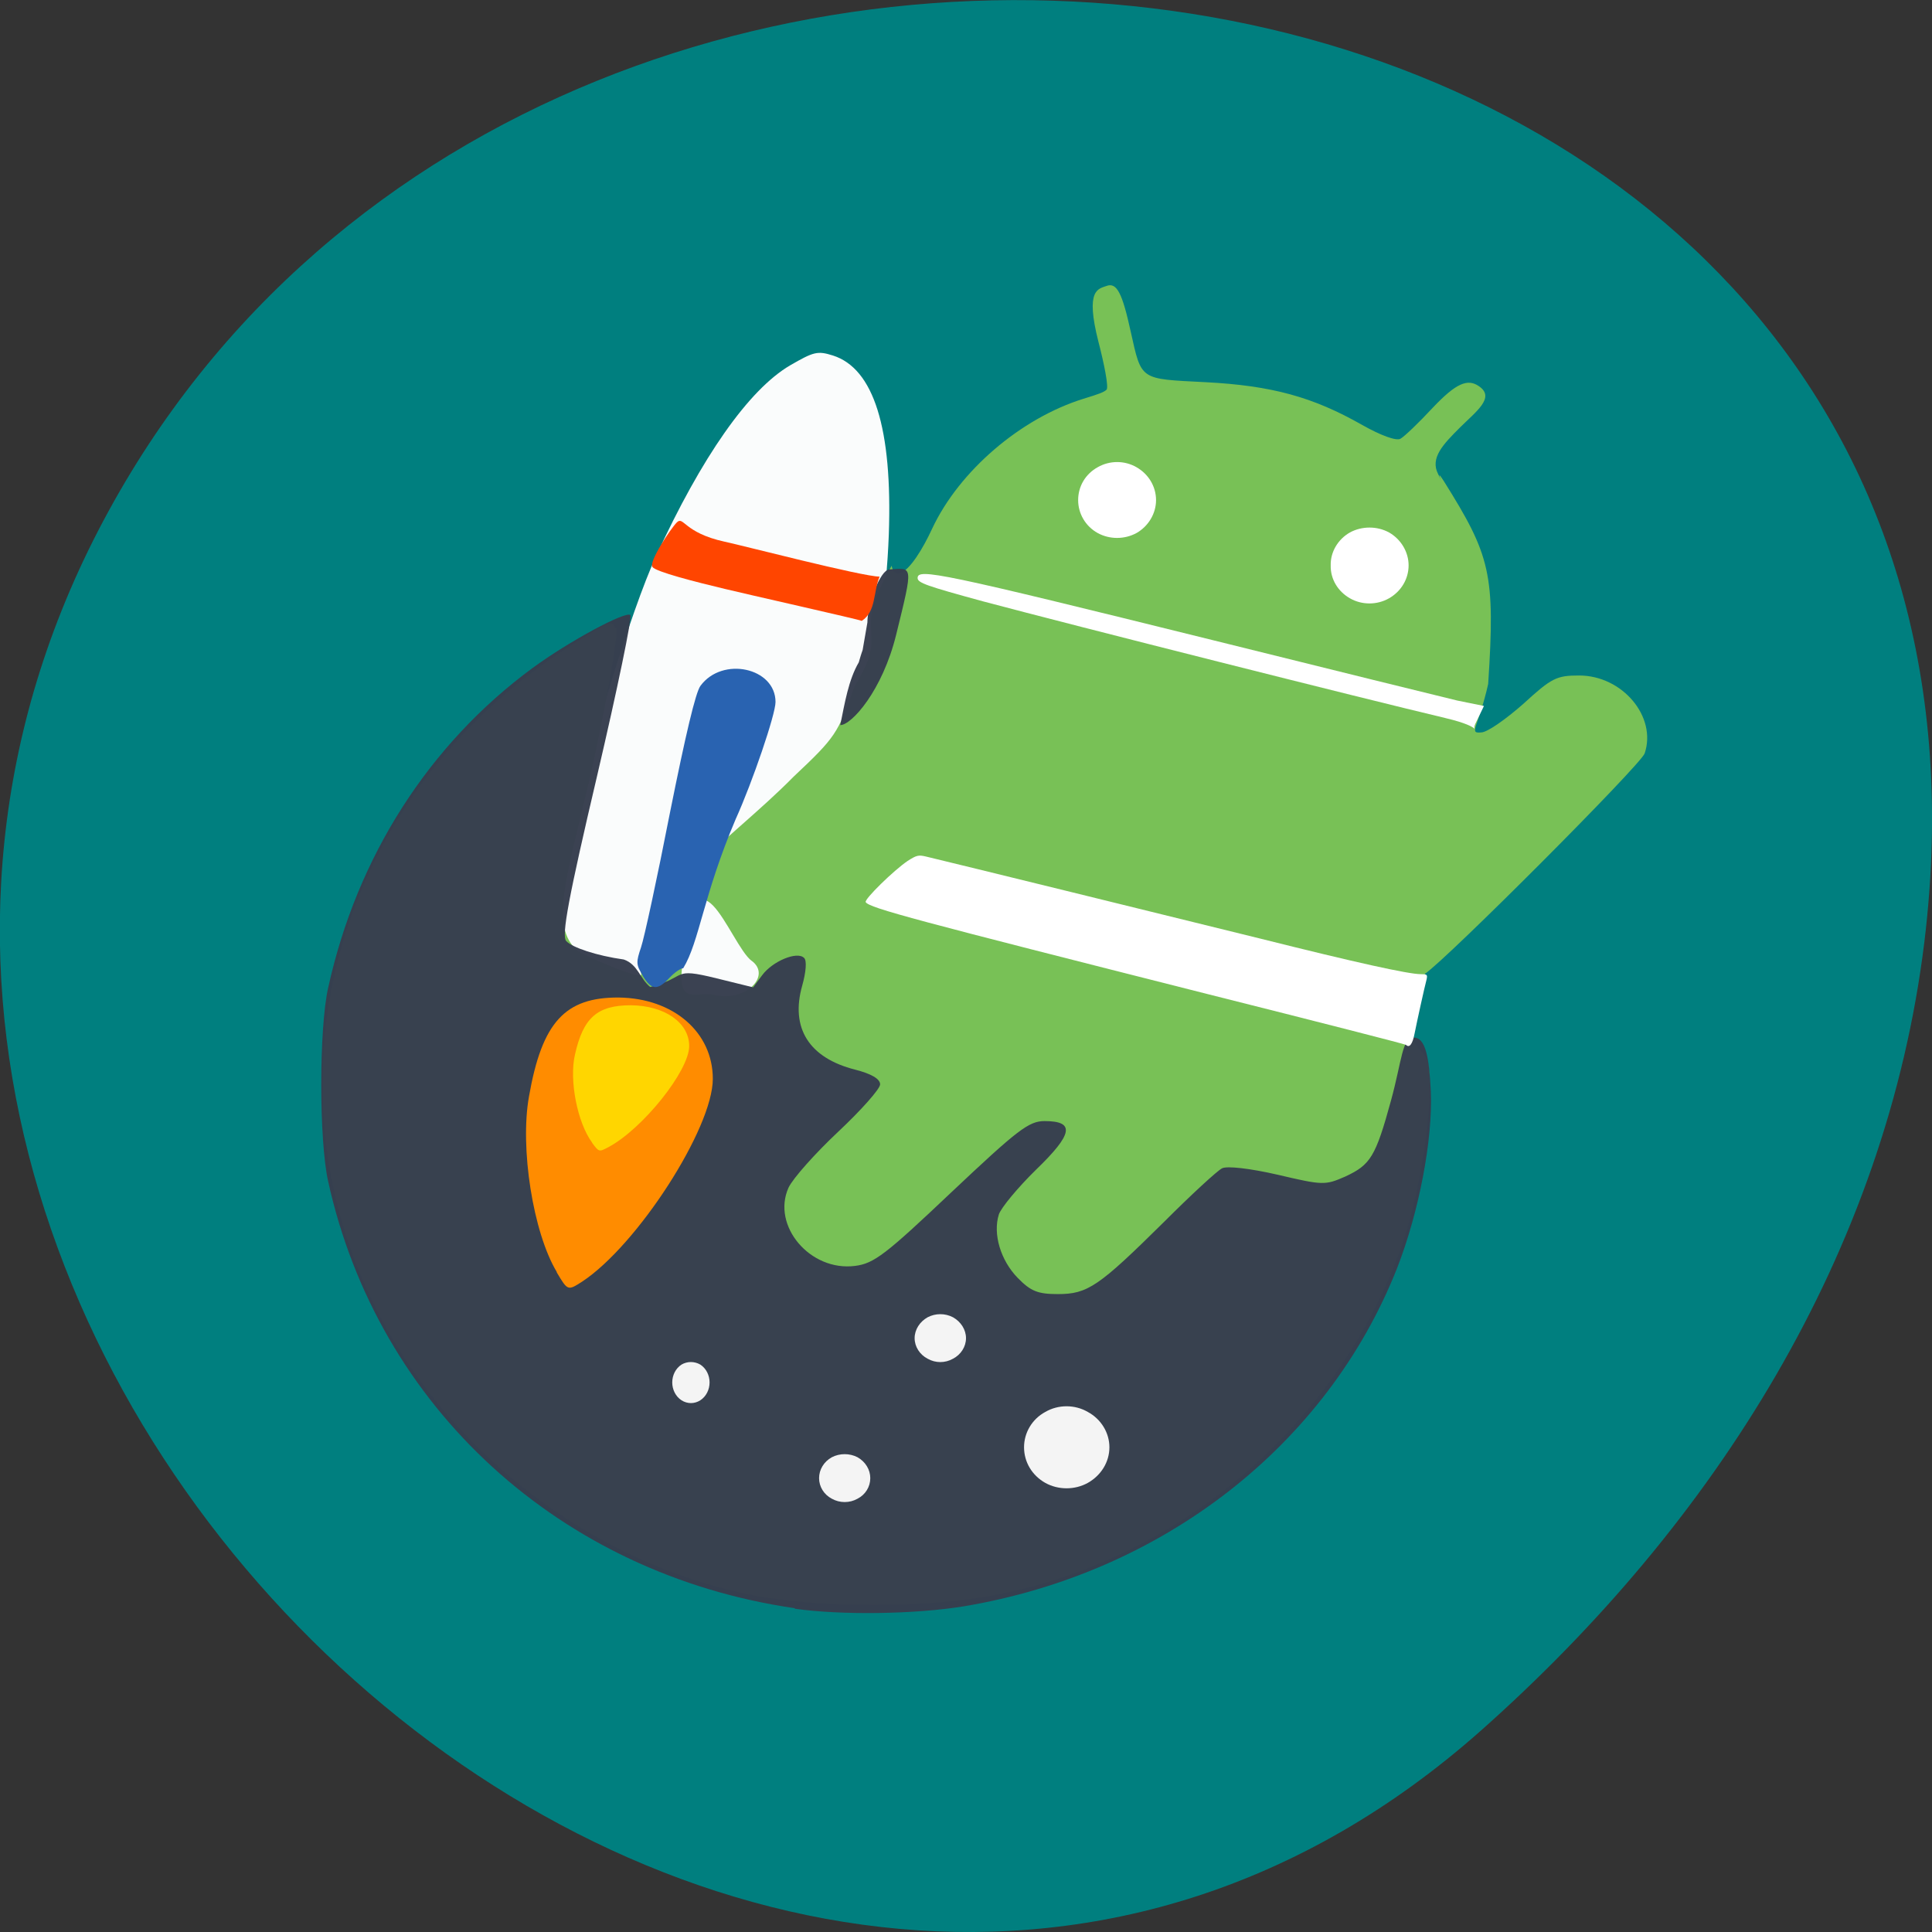 <svg xmlns="http://www.w3.org/2000/svg" viewBox="0 0 22 22"><rect x="0" y="0" width="22" height="22" fill="#333333" stroke="none"/><path d="m 16.863 19.707 c -8.188 7.258 -20.781 -4.191 -15.688 -13.773 c 5.148 -9.688 22.19 -7.105 20.738 4.793 c -0.434 3.539 -2.383 6.613 -5.05 8.98" fill="#007f7f"/><path d="m 6.707 12.848 c -0.402 -0.465 -0.465 -1.82 -0.16 -3.527 c 0.121 -0.68 0.648 -2.395 0.922 -2.984 c 0.52 -1.133 1.055 -1.898 1.527 -2.176 c 0.27 -0.156 0.313 -0.168 0.488 -0.113 c 0.465 0.148 0.68 0.828 0.637 2.039 c -0.102 2.82 -1.637 6.551 -2.855 6.941 c -0.18 0.059 -0.418 -0.02 -0.559 -0.18" fill="#fff" fill-opacity="0.98"/><path d="m 8.766 18.199 c -1.137 -0.184 -2.254 -0.73 -3.152 -1.555 c -2.926 -2.672 -2.484 -7.176 0.914 -9.309 c 0.504 -0.32 0.41 -0.25 0.492 -0.172 c 0.02 0.02 -0.098 0.805 -0.324 1.781 c -0.258 1.09 -0.426 1.598 -0.129 1.875 c 0.066 0.059 0.691 0.324 0.734 0.285 c -0.051 -0.883 0.965 -1.477 1.738 -2.262 c 0.473 -0.445 0.504 -0.492 0.688 -1.016 c 0.438 -0.715 -0.066 -0.52 0.426 -1.383 c 0 -0.023 0.004 0.105 0.09 0.086 c 0.117 -0.031 0.27 -0.289 0.371 -0.508 c 0.309 -0.66 1.01 -1.258 1.723 -1.48 c 0.18 -0.055 0.23 -0.074 0.262 -0.102 c 0.031 -0.023 -0.031 -0.316 -0.09 -0.543 c -0.156 -0.609 0 -0.605 0.094 -0.641 c 0.113 -0.039 0.176 0.078 0.273 0.523 c 0.125 0.559 0.098 0.535 0.852 0.574 c 0.754 0.039 1.223 0.168 1.785 0.488 c 0.207 0.117 0.387 0.184 0.434 0.156 c 0.043 -0.023 0.207 -0.18 0.367 -0.352 c 0.266 -0.281 0.398 -0.336 0.527 -0.246 c 0.191 0.129 -0.035 0.289 -0.219 0.473 c -0.188 0.188 -0.34 0.344 -0.246 0.527 c 0.09 0.188 -0.055 -0.109 0.066 0.082 c 0.531 0.848 0.586 1.055 0.504 2.309 c -0.113 0.5 -0.227 0.566 -0.078 0.551 c 0.066 0 0.277 -0.148 0.477 -0.324 c 0.324 -0.297 0.379 -0.324 0.637 -0.324 c 0.492 0 0.887 0.469 0.746 0.887 c -0.039 0.125 -2.254 2.344 -2.5 2.508 c -0.242 0.617 -0.207 0.711 -0.02 0.914 c 0.172 0.133 0.016 1.453 -0.258 2.215 c -0.75 2.082 -2.648 3.645 -4.82 3.98 c -0.688 0.105 -1.691 0.105 -2.363 0 m -0.207 -7.254 c -0.25 -0.184 -0.66 -1.535 -0.797 0.113 c -0.035 0.395 0.195 0.23 0.363 0.273 c 0.359 0.09 0.664 -0.215 0.434 -0.387" fill="#78c156"/><path d="m 9.05 18.313 c -2.668 -0.387 -4.746 -2.285 -5.313 -4.859 c -0.105 -0.465 -0.105 -1.746 0 -2.207 c 0.328 -1.492 1.148 -2.773 2.328 -3.641 c 0.422 -0.309 1.063 -0.652 1.113 -0.602 c 0.023 0.02 -0.148 0.844 -0.379 1.832 c -0.324 1.379 -0.406 1.816 -0.352 1.879 c 0.066 0.074 0.348 0.168 0.656 0.211 c 0.16 0.055 0.184 0.219 0.301 0.313 c 0.438 -0.113 0.227 -0.23 0.758 -0.098 l 0.414 0.102 l 0.102 -0.137 c 0.117 -0.16 0.398 -0.277 0.477 -0.199 c 0.035 0.027 0.023 0.164 -0.02 0.316 c -0.137 0.484 0.078 0.824 0.602 0.957 c 0.184 0.047 0.285 0.105 0.285 0.168 c 0 0.051 -0.215 0.293 -0.477 0.539 c -0.262 0.246 -0.516 0.531 -0.566 0.637 c -0.195 0.434 0.246 0.957 0.758 0.891 c 0.215 -0.027 0.348 -0.129 1.098 -0.84 c 0.75 -0.707 0.879 -0.809 1.059 -0.809 c 0.352 0 0.324 0.148 -0.098 0.555 c -0.207 0.203 -0.398 0.434 -0.422 0.508 c -0.07 0.223 0.02 0.523 0.215 0.723 c 0.148 0.152 0.23 0.184 0.457 0.184 c 0.34 0 0.465 -0.086 1.211 -0.824 c 0.309 -0.309 0.605 -0.582 0.66 -0.609 c 0.059 -0.027 0.309 0 0.633 0.074 c 0.516 0.121 0.539 0.121 0.77 0.02 c 0.285 -0.133 0.344 -0.223 0.52 -0.867 c 0.125 -0.457 0.125 -0.715 0.258 -0.715 c 0.137 0 0.176 0.23 0.195 0.613 c 0.023 0.547 -0.133 1.371 -0.387 2.02 c -0.797 2.01 -2.664 3.465 -4.934 3.844 c -0.551 0.09 -1.391 0.102 -1.922 0.027 m -1.094 -8.238 c -0.004 -0.055 0.043 -0.148 0.105 -0.211 c 0.059 -0.066 0.09 -0.086 0.066 -0.051 c -0.051 0.094 -0.09 0.199 -0.172 0.262 m 1.824 -2.539 c 0.074 -0.262 0.012 0.031 0.098 -0.453 c 0 -0.207 0.145 -0.598 0.25 -0.605 c 0.266 -0.016 0.277 -0.066 0.078 0.742 c -0.156 0.637 -0.508 1.031 -0.637 1.031 c 0.051 -0.25 0.094 -0.516 0.211 -0.715" fill="#373f4f" fill-opacity="0.98"/><path d="m 7.32 11.11 c -0.078 -0.125 -0.078 -0.152 -0.02 -0.324 c 0.035 -0.102 0.184 -0.789 0.328 -1.527 c 0.18 -0.898 0.293 -1.375 0.348 -1.449 c 0.25 -0.34 0.855 -0.207 0.855 0.184 c 0 0.141 -0.262 0.91 -0.453 1.332 c -0.371 0.871 -0.414 1.398 -0.598 1.699 c -0.027 0 -0.098 0.047 -0.156 0.109 c -0.137 0.148 -0.207 0.141 -0.305 -0.023" fill="#2963b1"/><path d="m 6.34 14.484 c -0.27 -0.449 -0.422 -1.414 -0.316 -2 c 0.148 -0.844 0.41 -1.129 1.023 -1.125 c 0.621 0.008 1.07 0.395 1.07 0.926 c 0 0.563 -0.859 1.895 -1.488 2.309 c -0.164 0.105 -0.164 0.105 -0.289 -0.105" fill="#ff8c00"/><path d="m 6.742 13.01 c -0.168 -0.227 -0.262 -0.711 -0.195 -1 c 0.094 -0.422 0.254 -0.563 0.637 -0.563 c 0.387 0.004 0.664 0.199 0.664 0.465 c 0 0.281 -0.531 0.945 -0.922 1.152 c -0.105 0.055 -0.105 0.055 -0.184 -0.051" fill="#ffd600"/><path d="m 9.813 7.07 c -0.012 -0.012 -1.383 -0.32 -1.555 -0.363 c -0.344 -0.082 -0.785 -0.195 -0.828 -0.25 c -0.047 -0.055 0.207 -0.438 0.277 -0.508 c 0.078 -0.078 0.078 0.117 0.543 0.219 c 0.188 0.039 1.57 0.398 1.766 0.398 c -0.074 0.18 -0.039 0.398 -0.203 0.504" fill="#ff4500"/><g fill="#fff"><path d="m 16.457 8.176 c -0.957 -0.227 -4.191 -1.043 -5.262 -1.328 c -0.645 -0.176 -0.746 -0.211 -0.746 -0.266 c 0 -0.113 0.25 -0.063 3.359 0.707 c 1.352 0.336 2.605 0.645 2.785 0.688 l 0.305 0.062 l -0.098 0.203 c -0.055 0.117 0.137 0.047 -0.344 -0.066"/><path d="m 16.01 11.898 c -0.008 -0.008 -1.016 -0.266 -2.242 -0.574 c -3.352 -0.848 -3.867 -0.984 -3.91 -1.051 c -0.02 -0.031 0.32 -0.363 0.477 -0.469 c 0.102 -0.066 0.125 -0.07 0.207 -0.051 c 0.25 0.059 2.887 0.707 3.805 0.934 c 1.09 0.273 1.691 0.406 1.832 0.406 c 0.07 0 0.078 0.004 0.066 0.059 c -0.027 0.102 -0.109 0.477 -0.137 0.617 c -0.023 0.121 -0.059 0.168 -0.098 0.129"/><path d="m 13.164 5.695 c 0 0.152 -0.086 0.297 -0.223 0.375 c -0.137 0.074 -0.305 0.074 -0.441 0 c -0.141 -0.078 -0.223 -0.223 -0.223 -0.375 c 0 -0.156 0.082 -0.297 0.223 -0.375 c 0.137 -0.078 0.305 -0.078 0.441 0 c 0.137 0.078 0.223 0.219 0.223 0.375"/><path d="m 16.04 6.438 c 0 0.156 -0.086 0.297 -0.223 0.375 c -0.137 0.078 -0.309 0.078 -0.445 0 c -0.137 -0.078 -0.223 -0.219 -0.219 -0.375 c -0.004 -0.152 0.082 -0.297 0.219 -0.375 c 0.137 -0.074 0.309 -0.074 0.445 0 c 0.137 0.078 0.223 0.223 0.223 0.375"/></g><g fill="#f4f4f4"><path d="m 12.633 16.48 c 0 0.168 -0.094 0.32 -0.246 0.406 c -0.148 0.082 -0.336 0.082 -0.484 0 c -0.152 -0.086 -0.242 -0.238 -0.242 -0.406 c 0 -0.164 0.09 -0.32 0.242 -0.402 c 0.148 -0.086 0.336 -0.086 0.484 0 c 0.152 0.082 0.246 0.238 0.246 0.402"/><path d="m 9.91 16.832 c 0 0.098 -0.055 0.188 -0.145 0.234 c -0.09 0.051 -0.203 0.051 -0.293 0 c -0.09 -0.047 -0.145 -0.137 -0.145 -0.234 c 0 -0.098 0.055 -0.188 0.145 -0.238 c 0.09 -0.047 0.203 -0.047 0.293 0 c 0.09 0.051 0.145 0.141 0.145 0.238"/><path d="m 11 15.238 c 0 0.098 -0.059 0.188 -0.148 0.234 c -0.09 0.051 -0.199 0.051 -0.289 0 c -0.09 -0.047 -0.148 -0.137 -0.148 -0.234 c 0 -0.098 0.059 -0.188 0.148 -0.238 c 0.09 -0.047 0.199 -0.047 0.289 0 c 0.09 0.051 0.148 0.141 0.148 0.238"/><path d="m 8.08 15.742 c 0 0.082 -0.039 0.16 -0.105 0.203 c -0.066 0.043 -0.148 0.043 -0.215 0 c -0.066 -0.043 -0.105 -0.121 -0.105 -0.203 c 0 -0.082 0.039 -0.16 0.105 -0.203 c 0.066 -0.039 0.148 -0.039 0.215 0 c 0.066 0.043 0.105 0.121 0.105 0.203"/></g></svg>